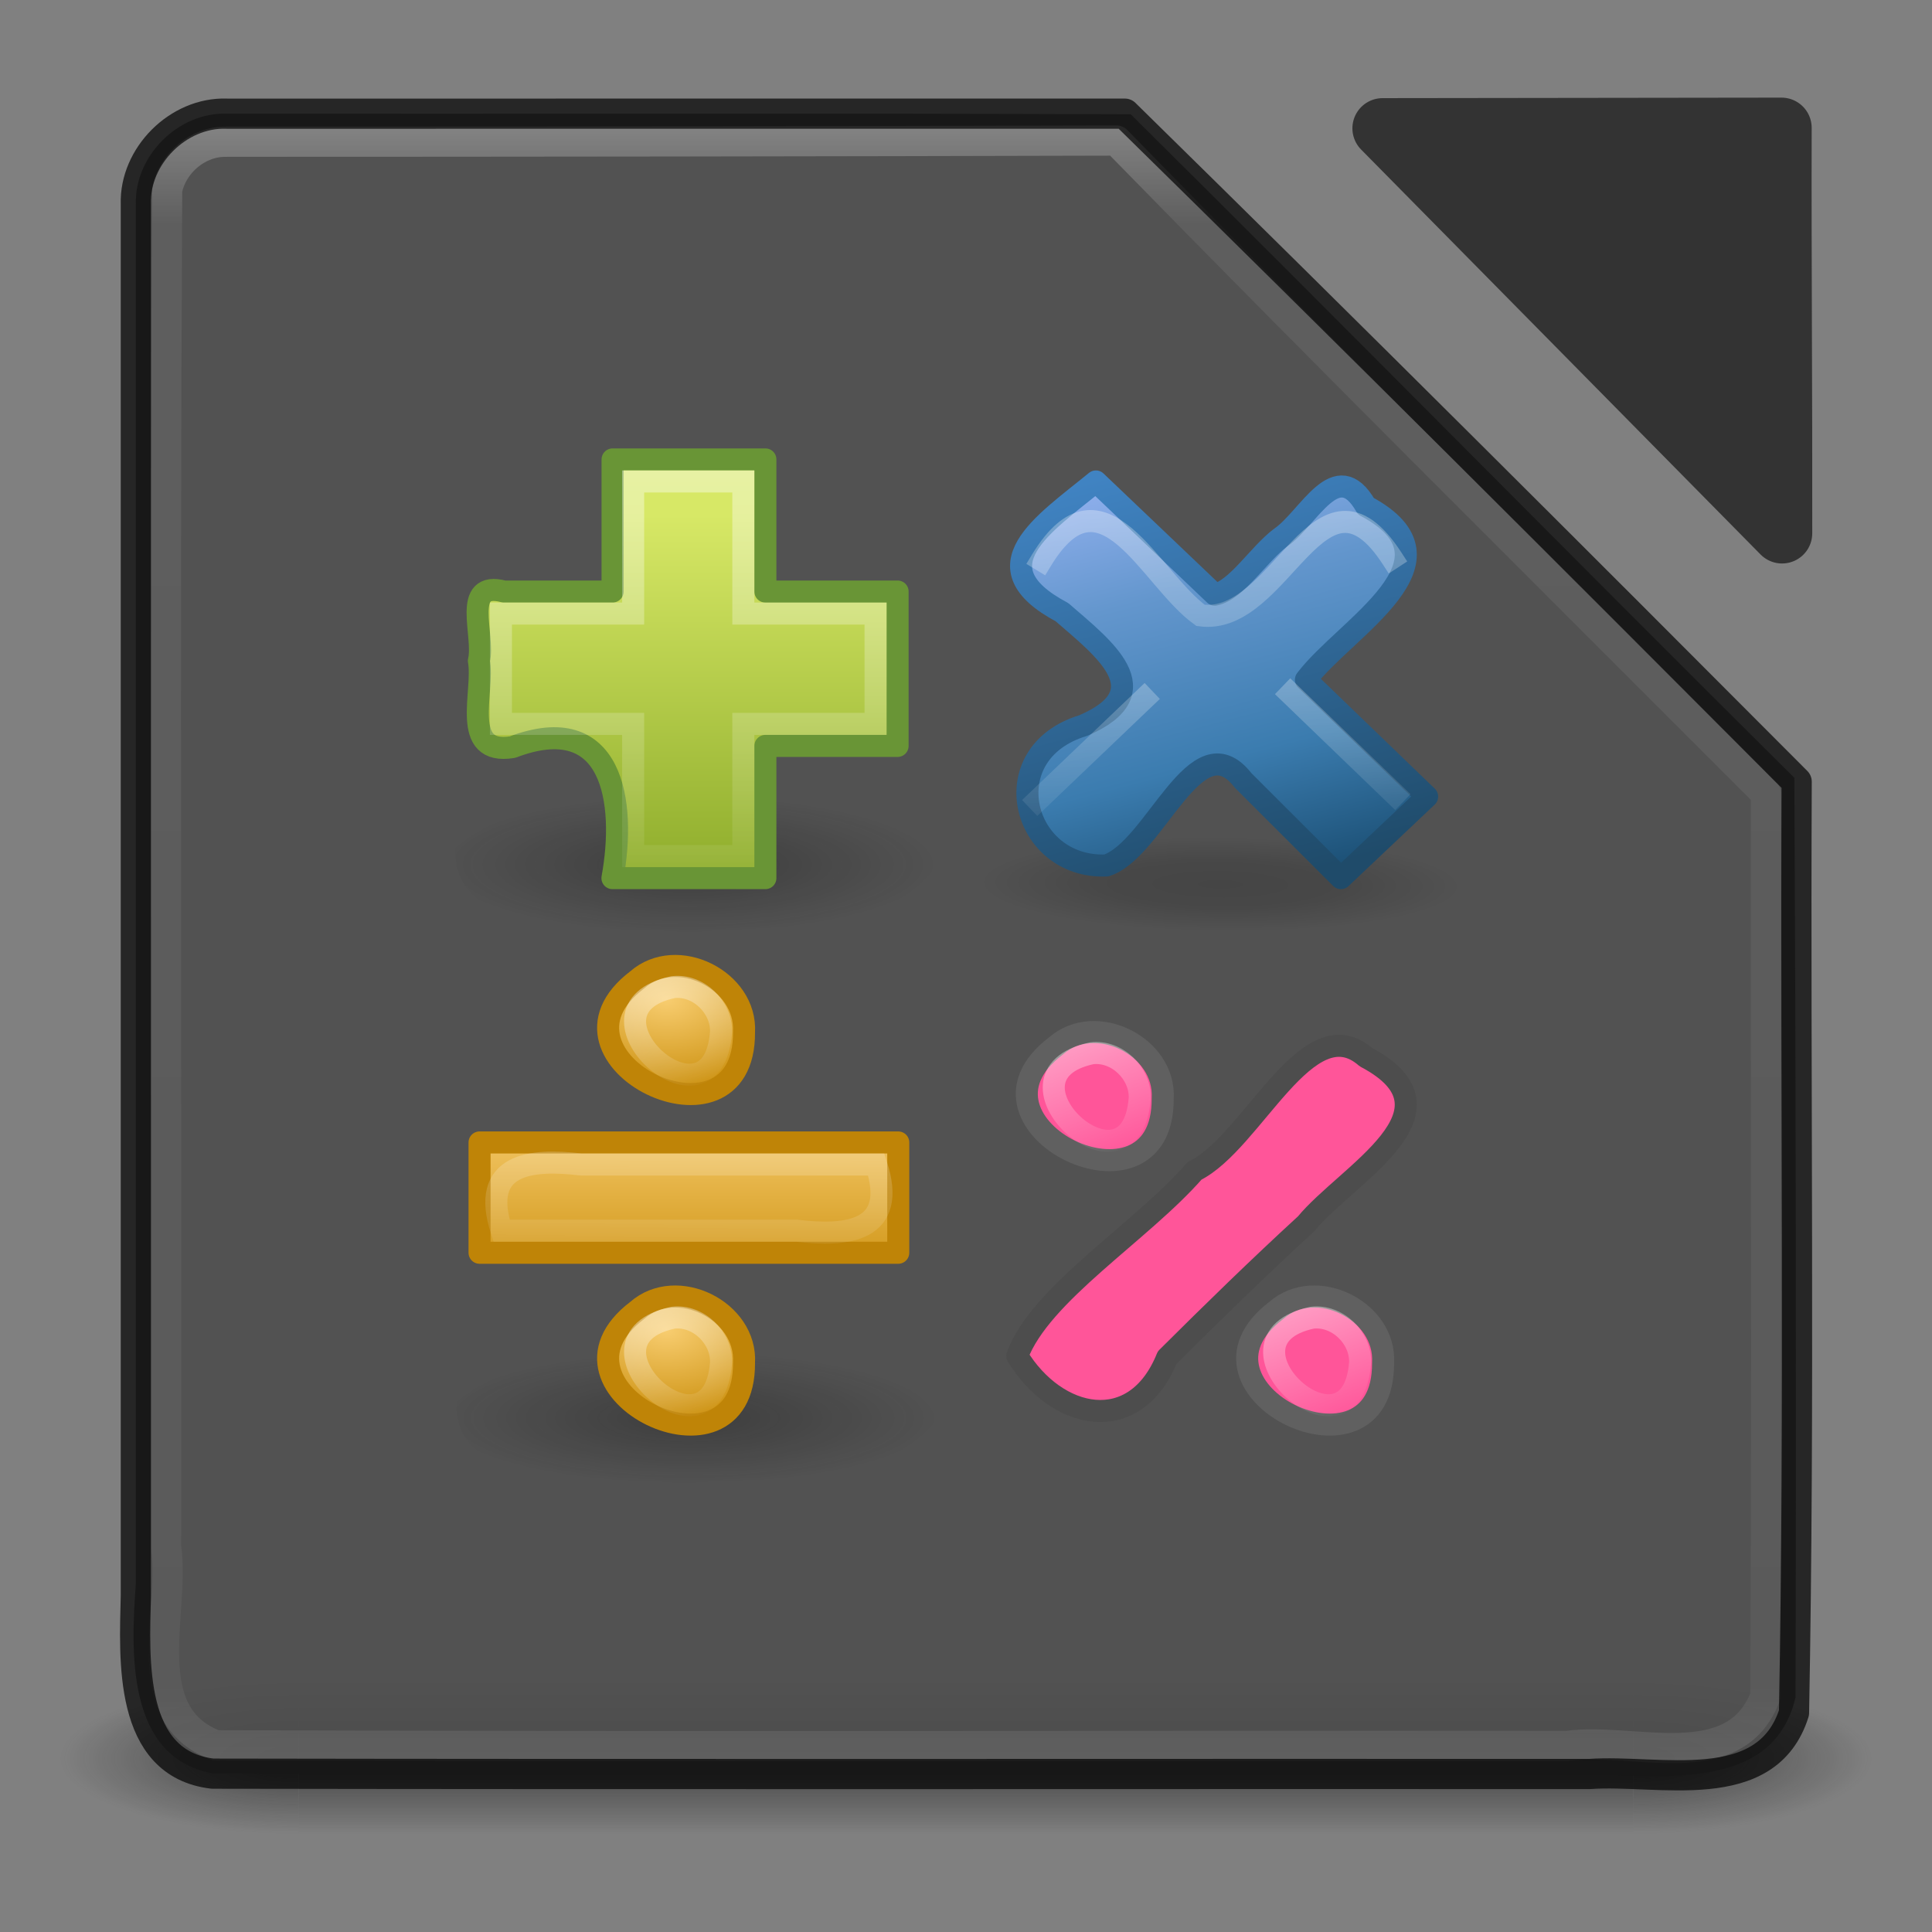 <?xml version="1.0" encoding="UTF-8" standalone="no"?><!DOCTYPE svg PUBLIC "-//W3C//DTD SVG 1.1//EN" "http://www.w3.org/Graphics/SVG/1.1/DTD/svg11.dtd"><svg height="64" version="1.1" viewBox="0 0 64 64" width="64" xmlns="http://www.w3.org/2000/svg" xmlns:xlink="http://www.w3.org/1999/xlink"><rect x="0" y="0" width="64" height="64" fill="#808080" stroke="none"/><defs><radialGradient cx="4.993" cy="43.5" gradientTransform="matrix(2.004 0 0 1.4 27.988 -17.4)" gradientUnits="userSpaceOnUse" id="z" r="2.5"><stop offset="0" stop-color="#181818"/><stop offset="1" stop-color="#181818" stop-opacity="0"/></radialGradient><radialGradient cx="4.993" cy="43.5" gradientTransform="matrix(-2.004 0 0 -1.4 20.012 104.4)" gradientUnits="userSpaceOnUse" id="y" r="2.5"><stop offset="0" stop-color="#181818"/><stop offset="1" stop-color="#181818" stop-opacity="0"/></radialGradient><linearGradient gradientUnits="userSpaceOnUse" id="ae" x1="25.058" x2="25.058" y1="47.028" y2="39.999"><stop offset="0" stop-color="#181818" stop-opacity="0"/><stop offset="0.5" stop-color="#181818"/><stop offset="1" stop-color="#181818" stop-opacity="0"/></linearGradient><linearGradient gradientTransform="matrix(1.432 0 0 1.436 -2.378 -3.205)" gradientUnits="userSpaceOnUse" id="af" x1="24" x2="24" y1="5" y2="43"><stop offset="0" stop-color="#fff"/><stop offset="0.063" stop-color="#fff" stop-opacity="0.235"/><stop offset="0.951" stop-color="#fff" stop-opacity="0.157"/><stop offset="1" stop-color="#fff" stop-opacity="0.392"/></linearGradient><radialGradient cx="23.071" cy="35.127" gradientTransform="matrix(1.064 .012 -.01 .207 -12.077 14.233)" gradientUnits="userSpaceOnUse" id="e" r="10.319" xlink:href="#m"/><linearGradient id="m"><stop offset="0" stop-opacity="0.392"/><stop offset="0.5" stop-opacity="0.314"/><stop offset="1" stop-opacity="0"/></linearGradient><linearGradient gradientUnits="userSpaceOnUse" id="ab" x1="11" x2="16" y1="3" y2="22"><stop offset="0" stop-color="#8badea"/><stop offset="0.262" stop-color="#6396cd"/><stop offset="0.661" stop-color="#3b7caf"/><stop offset="1" stop-color="#194c70"/></linearGradient><linearGradient gradientUnits="userSpaceOnUse" id="ad" x1="13" x2="8" y1="22" y2="3"><stop offset="0" stop-color="#1f4b6a"/><stop offset="1" stop-color="#4083c2"/></linearGradient><linearGradient gradientTransform="matrix(.532 -.531 .532 .531 -14.042 11.965)" gradientUnits="userSpaceOnUse" id="aa" x1="36.011" x2="16.331" xlink:href="#a" y1="13.023" y2="32.702"/><linearGradient id="a"><stop offset="0" stop-color="#fff"/><stop offset="1" stop-color="#fff" stop-opacity="0"/></linearGradient><linearGradient gradientTransform="matrix(.532 -.531 .532 .531 -14.578 12.233)" gradientUnits="userSpaceOnUse" id="d" x1="28.449" x2="16.331" xlink:href="#a" y1="20.584" y2="32.702"/><radialGradient cx="11.25" cy="19.031" gradientTransform="matrix(1.406 0 0 .387 -3.82 13.523)" gradientUnits="userSpaceOnUse" id="ah" r="8.062"><stop offset="0" stop-color="#0d0d0d"/><stop offset="1" stop-color="#0d0d0d" stop-opacity="0"/></radialGradient><linearGradient gradientTransform="matrix(.899 0 0 .893 -9.464 -8.566)" gradientUnits="userSpaceOnUse" id="r" x1="24.104" x2="24.104" y1="15.181" y2="34.225"><stop offset="0" stop-color="#d7e866"/><stop offset="1" stop-color="#8cab2a"/></linearGradient><linearGradient gradientTransform="matrix(.54 0 0 .537 -.849 -.506)" gradientUnits="userSpaceOnUse" id="x" x1="24.139" x2="24.139" y1="6.532" y2="45.69"><stop offset="0" stop-color="#fff"/><stop offset="1" stop-color="#fff" stop-opacity="0"/></linearGradient><linearGradient gradientTransform="translate(-.5 -.5)" gradientUnits="userSpaceOnUse" id="f" x1="30.5" x2="32.5" xlink:href="#a" y1="28.5" y2="33.5"/><linearGradient gradientTransform="translate(9.5,11.5)" gradientUnits="userSpaceOnUse" id="h" x1="30.5" x2="32.5" xlink:href="#a" y1="28.5" y2="33.5"/><radialGradient cx="11.25" cy="19.031" gradientTransform="matrix(1.406 0 0 .372 -3.819 37.919)" gradientUnits="userSpaceOnUse" id="ai" r="8.062"><stop offset="0" stop-color="#0d0d0d"/><stop offset="1" stop-color="#0d0d0d" stop-opacity="0"/></radialGradient><linearGradient gradientTransform="matrix(.899 0 0 .893 -9.463 14.434)" gradientUnits="userSpaceOnUse" id="w" x1="23.878" x2="23.878" xlink:href="#b" y1="18.541" y2="27.495"/><linearGradient id="b"><stop offset="0" stop-color="#f8cd70"/><stop offset="1" stop-color="#cc9110"/></linearGradient><linearGradient gradientTransform="matrix(.54 0 0 .537 -.848 22.494)" gradientUnits="userSpaceOnUse" id="v" x1="24.139" x2="23.796" xlink:href="#a" y1="6.532" y2="32.619"/><radialGradient cx="30.083" cy="29.375" gradientTransform="matrix(1.714,2.2388e-7,-1.4926e-7,1.143,-40.571,-7.571)" gradientUnits="userSpaceOnUse" id="ag" r="3.5" xlink:href="#b"/><linearGradient gradientTransform="translate(-19.5,-3.5)" gradientUnits="userSpaceOnUse" id="i" x1="30.5" x2="32.5" xlink:href="#a" y1="28.5" y2="33.5"/><radialGradient cx="30.083" cy="29.375" gradientTransform="matrix(1.714,2.2388e-7,-1.4926e-7,1.143,-40.571,7.429)" gradientUnits="userSpaceOnUse" id="aj" r="3.5" xlink:href="#b"/><linearGradient gradientTransform="translate(-19.5,11.5)" gradientUnits="userSpaceOnUse" id="ac" x1="30.5" x2="32.5" xlink:href="#a" y1="28.5" y2="33.5"/></defs><path color="#000" d="m45.8 4.251c4.411 4.472 8.822 8.944 13.233 13.415 8e-3 -4.478-0.031-8.955-0.019-13.432-4.405 0.006-8.809 0.011-13.214 0.017z" fill="#333" stroke="#333" stroke-linecap="round" stroke-linejoin="round" stroke-width="2"/><g><g opacity="0.6" transform="matrix(1.579 0 0 .714 -5.895 27.195)"><path d="m38 40h5v7h-5v-7z" fill="url(#z)"/><path d="m10 47h-5v-7h5v7z" fill="url(#y)"/><path d="m10 40h28v7h-28v-7z" fill="url(#ae)"/></g><path color="#000" d="m7.5 3.766c9.986 0.011 19.973-0.021 29.959 0.02 7.358 7.296 14.627 14.682 21.982 21.981 0.05 10.153 0.066 20.307 0.039 30.46-0.787 3.355-4.928 2.5-7.497 2.538-14.981-8e-3 -29.962 0.026-44.943-0.019-2.874-0.541-2.703-4.059-2.539-6.312v-45.668c-0.054-1.594 1.406-3.054 3-3z" fill="#4d4d4d" opacity="0.9"/><path d="m7.5 4.695c9.828-4.7e-4 19.656-0.013 29.484-0.039 7.105 7.277 14.332 14.434 21.515 21.635-0.014 9.967 0.034 19.935-0.021 29.902-1.013 2.678-4.403 1.333-6.562 1.644-14.923-0.013-29.846 0.031-44.77-0.022-2.679-1.014-1.333-4.406-1.643-6.566 0.018-14.983-0.045-29.966 0.033-44.948 0.175-0.902 1.038-1.632 1.965-1.604z" fill="none" opacity="0.3" stroke="url(#af)" stroke-linecap="round" stroke-linejoin="round"/><path color="#000" d="m7.5 3.766c9.921-5.6e-5 19.842-4.54e-4 29.763-8.48e-4 7.467 7.327 14.87 14.718 22.254 22.128-0.046 10.282 0.104 20.564-0.088 30.845-0.908 2.873-4.49 1.863-6.764 2.027-15.208-6e-3 -30.416 0.015-45.624-0.011-2.799-0.331-2.59-3.785-2.541-5.895v-46.094c-0.053-1.595 1.405-3.053 3-3z" fill="none" opacity="0.7" stroke="#000" stroke-linecap="round" stroke-linejoin="round"/></g><g transform="matrix(.73 0 0 .73 14.061 14.124)"><g transform="translate(24,-1)"><path d="m24.001 21.75c-4.821 3.238-10.908 1.997-16.343 2.047-2.008-0.281-7.954 0.043-6.624-2.754 6.473-2.574 13.638-1.407 20.362-0.756 0.986 0.205 1.975 0.645 2.606 1.463z" fill="url(#e)" opacity="0.4" stroke-width="1.062"/><path d="m21.5 17.8c-1.834-1.768-3.667-3.535-5.501-5.303 1.787-2.372 7.378-5.388 2.723-7.873-1.339-2.338-2.581 0.54-3.861 1.417-1 0.744-1.996 2.386-2.999 2.596-1.798-1.712-3.595-3.425-5.393-5.137-2.371 1.941-5.424 3.868-1.538 5.933 1.863 1.625 4.536 3.61 0.962 5.143-4.142 1.26-2.78 6.498 1.044 6.351 2.222-0.71 4.082-6.609 6.213-3.859 1.479 1.477 2.958 2.955 4.437 4.432 1.304-1.233 2.609-2.467 3.913-3.7z" fill="url(#ab)" stroke="url(#ad)" stroke-linejoin="round"/><path d="m19.904 6.984c-3.272-5.024-5.016 3.083-8.685 2.594-2.31-1.658-4.458-7.037-7.219-2.505" fill="none" opacity="0.4" stroke="url(#aa)" stroke-linecap="square"/><path d="m20.398 18.05c-1.819-1.753-3.638-3.505-5.457-5.258m-5.916 0.215-5.561 5.311" fill="none" opacity="0.4" stroke="url(#d)"/></g><g transform="translate(-.03 -1)"><path d="m23.337 20.882c-2.553 3.448-7.49 2.64-11.247 3.112-3.3-0.409-10.869 0.517-10.655-3.858 3.554-3.049 9.057-2.106 13.471-2.275 2.76 0.44 6.891 0.348 8.431 3.021z" fill="url(#ah)" opacity="0.3"/><path d="m8.566 8.495v-5.995h6.934v5.995h6v7.005h-6v6h-6.94c0.634-3.482 0.015-7.676-4.537-5.945-2.398 0.388-1.267-2.515-1.523-3.915 0.28-1.148-0.815-3.671 1.139-3.145 1.642 2e-5 3.285-4e-5 4.927 3e-5z" fill="url(#r)" fill-rule="evenodd" stroke="#699536" stroke-linejoin="round"/><path d="m9.5 9.495v-5.995h5v5.995h6v5.005h-6v6h-5v-6h-6v-5.005h6z" fill="none" opacity="0.4" stroke="url(#x)"/></g><g><g transform="translate(24,24)"><path d="m24.001 21.75c-4.821 3.238-10.908 1.997-16.343 2.047-2.008-0.281-7.954 0.043-6.624-2.754 6.473-2.574 13.638-1.407 20.362-0.756 0.986 0.205 1.975 0.645 2.606 1.463z" fill="url(#e)" opacity="0.4" stroke-width="1.062"/><path d="m15.999 12.197c1.848-2.255 7.352-5.121 2.723-7.573-2.645-2.314-5.138 3.859-7.773 5.156-2.431 2.787-6.995 5.565-8.049 8.398 1.768 2.916 5.34 3.703 6.802 0.08 2.064-2.056 4.149-4.091 6.296-6.061z" fill="#f59" stroke="#4d4d4d" stroke-linejoin="round"/><path d="m19.904 6.984c-2.997-4.384-5.399 1.62-7.982 3.27-2.817 2.691-5.645 5.369-8.457 8.064" fill="none" opacity="0.4" stroke="url(#d)"/></g><path d="m33.5 30.5c0.037 5.879-9.604 1.223-4.848-2.381 1.792-1.578 4.99 7e-3 4.848 2.381z" fill="#f59" stroke="#606060" stroke-linecap="round" stroke-linejoin="round" stroke-miterlimit="10"/><path d="m32.457 30.5c-0.392 4.915-6.928-1.029-2.177-2.052 1.148-0.136 2.223 0.912 2.177 2.052z" fill="none" opacity="0.4" stroke="url(#f)" stroke-linecap="round" stroke-linejoin="round" stroke-miterlimit="10"/><path d="m43.5 42.5c0.037 5.879-9.604 1.223-4.848-2.381 1.792-1.578 4.99 7e-3 4.848 2.381z" fill="#f59" stroke="#606060" stroke-linecap="round" stroke-linejoin="round" stroke-miterlimit="10"/><path d="m42.457 42.5c-0.392 4.915-6.928-1.029-2.177-2.052 1.148-0.136 2.223 0.912 2.177 2.052z" fill="none" opacity="0.4" stroke="url(#h)" stroke-linecap="round" stroke-linejoin="round" stroke-miterlimit="10"/></g><g><path d="m23.338 45c-2.767 3.395-7.736 2.565-11.62 2.996-3.161-0.448-10.562 0.482-10.248-3.741 3.605-2.925 9.024-1.982 13.424-2.163 2.756 0.436 6.841 0.3 8.445 2.908z" fill="url(#ai)" opacity="0.3"/><path d="m21.5 32.495v5.005h-19v-5.005h19z" fill="url(#w)" fill-rule="evenodd" stroke="#bf8407" stroke-linejoin="round"/><path d="m20.5 33.495c1.001 3.053-1.318 3.28-3.613 3.005h-13.387c-1.001-3.053 1.318-3.28 3.613-3.005h13.387z" fill="none" opacity="0.4" stroke="url(#v)"/><path d="m14.5 27.5c0.037 5.879-9.604 1.223-4.848-2.381 1.792-1.578 4.99 7e-3 4.848 2.381z" fill="url(#ag)" stroke="#bf8407" stroke-linecap="round" stroke-linejoin="round" stroke-miterlimit="10"/><path d="m13.457 27.5c-0.392 4.915-6.928-1.029-2.177-2.052 1.148-0.136 2.223 0.912 2.177 2.052z" fill="none" opacity="0.4" stroke="url(#i)" stroke-linecap="round" stroke-linejoin="round" stroke-miterlimit="10"/><path d="m14.5 42.5c0.037 5.879-9.604 1.223-4.848-2.381 1.792-1.578 4.99 7e-3 4.848 2.381z" fill="url(#aj)" stroke="#bf8407" stroke-linecap="round" stroke-linejoin="round" stroke-miterlimit="10"/><path d="m13.457 42.5c-0.392 4.915-6.928-1.029-2.177-2.052 1.148-0.136 2.223 0.912 2.177 2.052z" fill="none" opacity="0.4" stroke="url(#ac)" stroke-linecap="round" stroke-linejoin="round" stroke-miterlimit="10"/></g></g></svg>